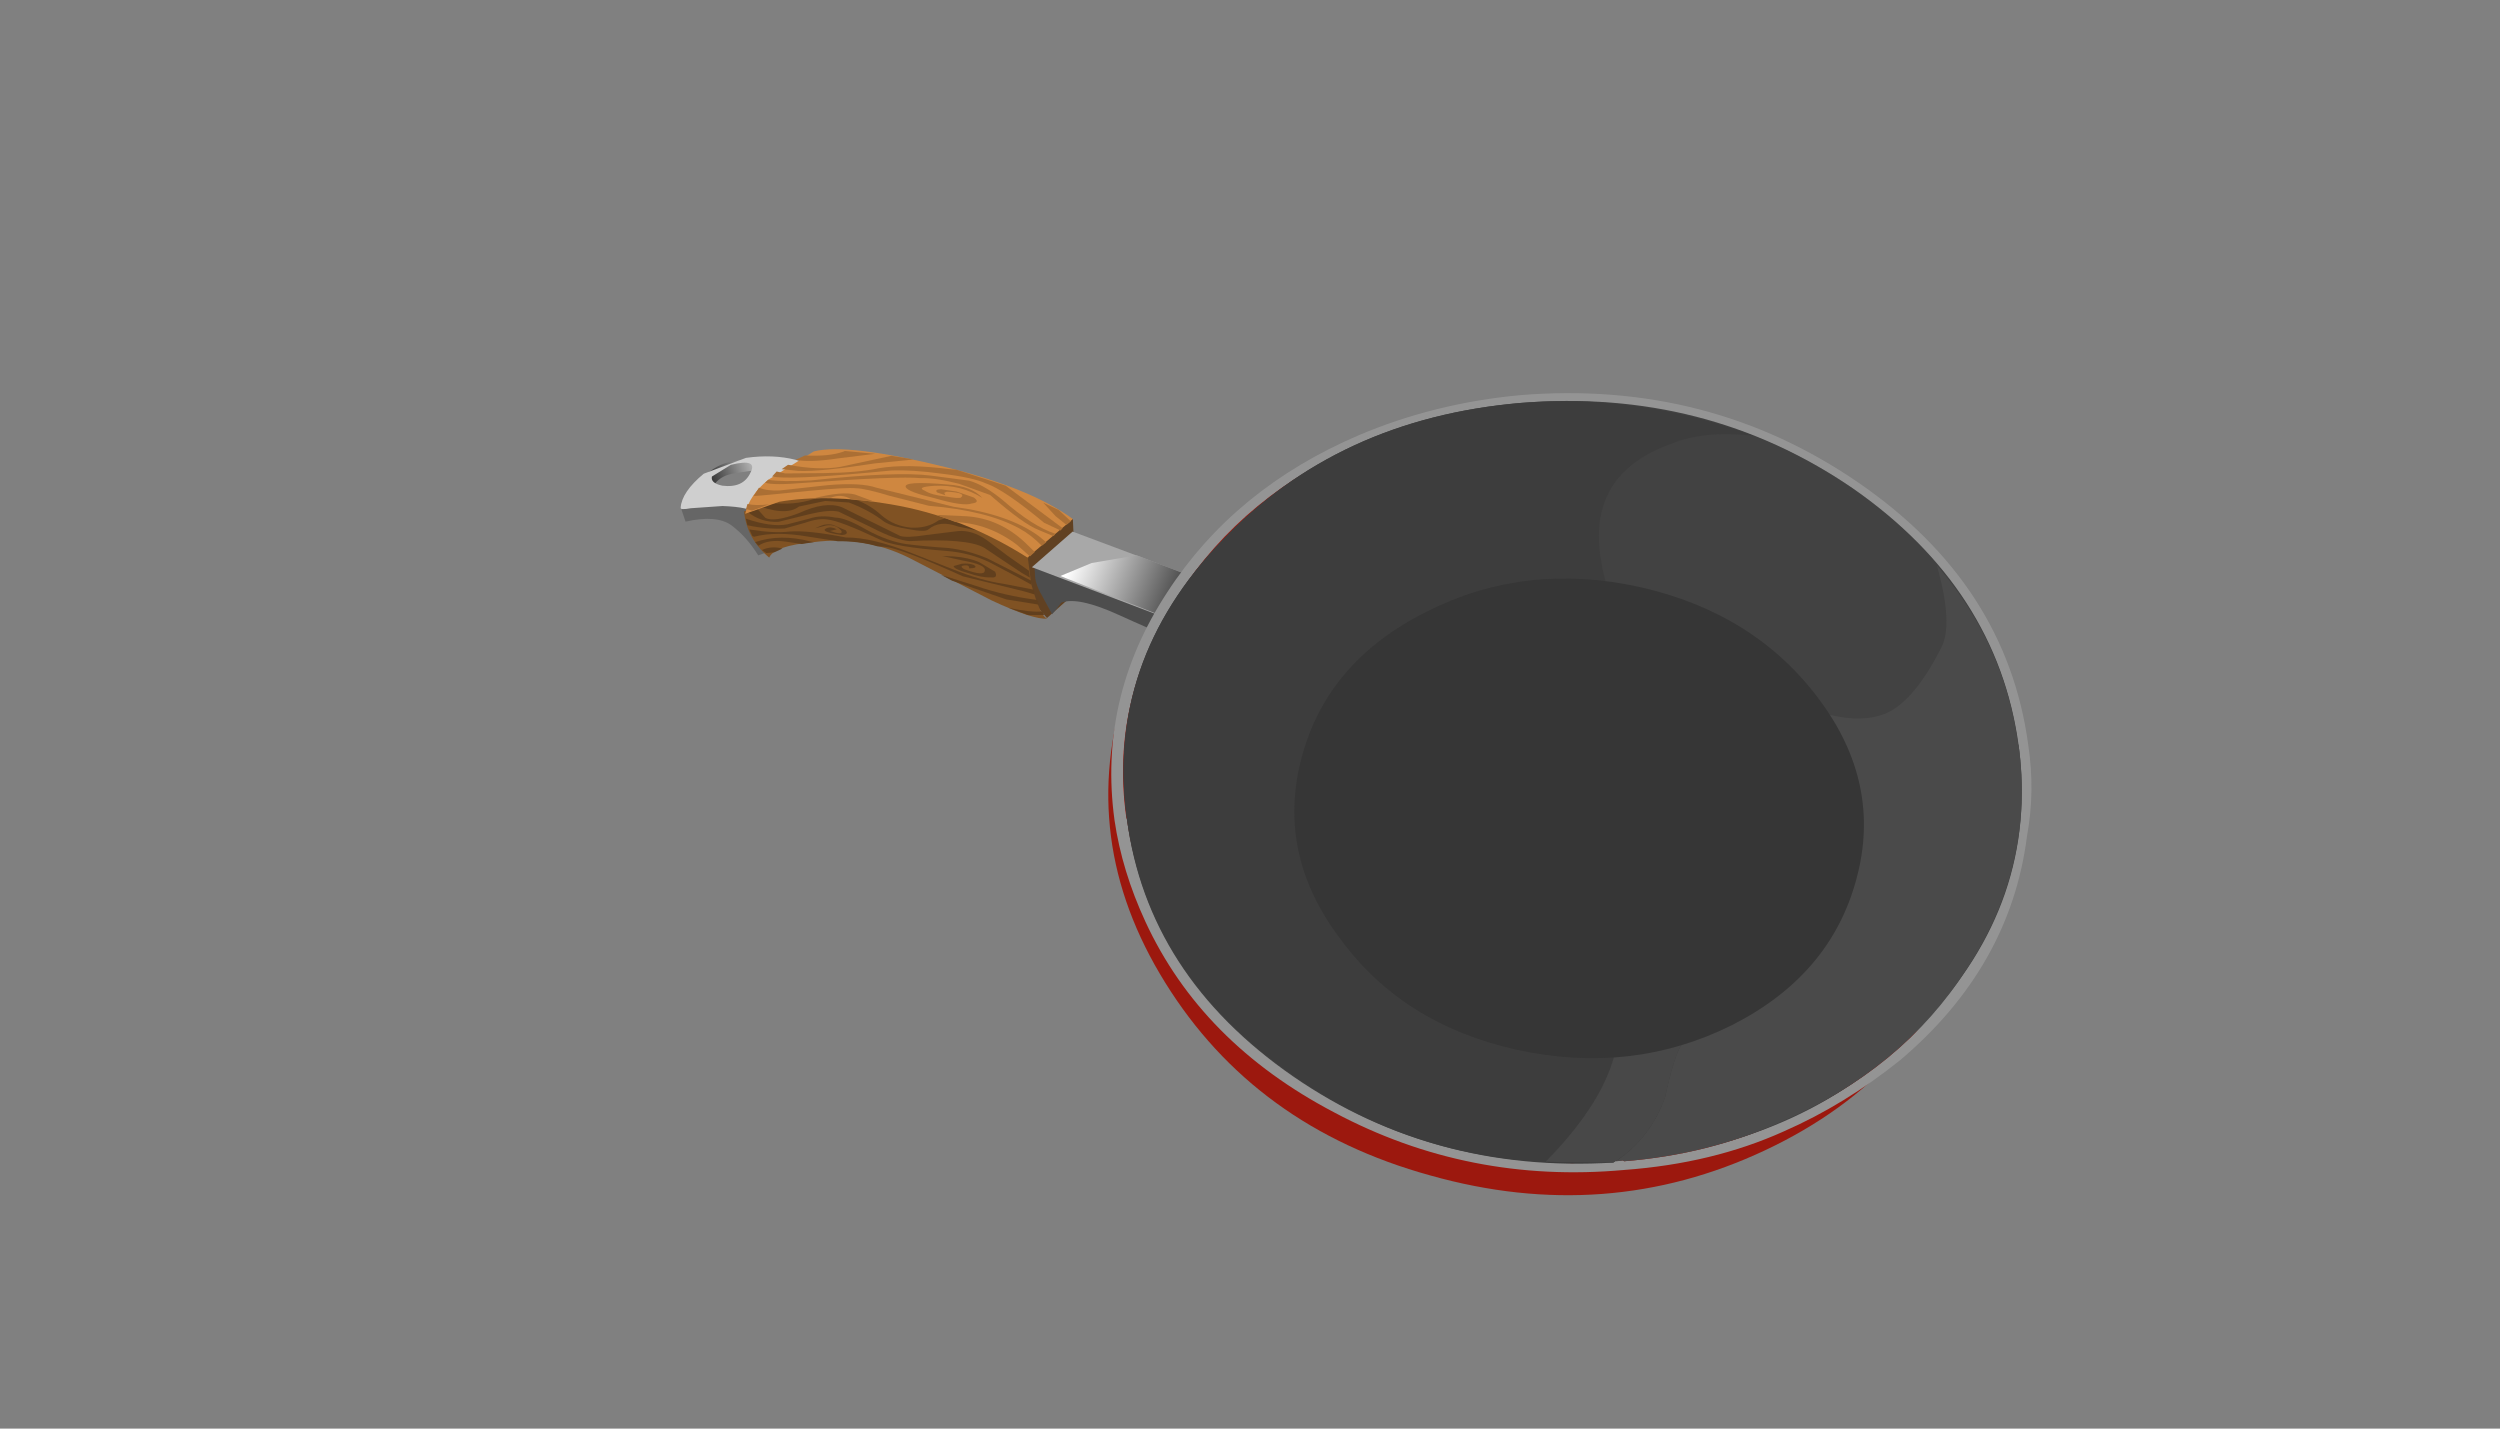 <?xml version="1.0" encoding="UTF-8" standalone="no"?>
<svg xmlns:xlink="http://www.w3.org/1999/xlink" height="100.0px" width="175.0px" xmlns="http://www.w3.org/2000/svg">
  <rect width="100%" height="100%" fill="#808080" stroke="none"/>
  <g transform="matrix(1.0, 0.0, 0.0, 1.0, 0.0, 0.0)">
    <use height="79.9" transform="matrix(0.879, -0.406, 0.39, 0.844, 46.875, 34.109)" width="82.55" xlink:href="#shape0"/>
  </g>
  <defs>
    <g id="shape0" transform="matrix(1.0, 0.0, 0.0, 1.0, 41.25, 39.95)">
      <path d="M-36.9 -37.1 L-35.5 -35.65 -36.45 -32.4 -37.5 -32.5 Q-37.7 -34.15 -38.35 -35.4 -39.0 -36.6 -41.25 -37.1 L-41.15 -38.05 -39.55 -38.2 -36.9 -37.1" fill="#666666" fill-rule="evenodd" stroke="none"/>
      <path d="M-39.1 -37.85 Q-39.3 -39.55 -37.95 -39.8 -36.35 -40.1 -34.65 -38.95 -34.0 -38.5 -35.05 -38.4 L-36.55 -38.85 Q-38.15 -39.35 -39.1 -37.85" fill="url(#gradient0)" fill-rule="evenodd" stroke="none"/>
      <path d="M-36.55 -39.55 L-38.15 -39.35 Q-38.45 -38.95 -37.75 -38.4 -36.45 -37.55 -35.5 -38.4 -34.55 -39.15 -36.55 -39.55 M-33.15 -35.75 Q-35.4 -34.65 -36.35 -35.4 -36.55 -36.05 -38.35 -37.0 L-40.5 -37.85 Q-41.25 -38.05 -41.15 -38.2 -40.6 -39.25 -38.6 -39.8 L-35.35 -39.55 Q-33.45 -38.95 -32.15 -37.85 -30.9 -36.8 -33.15 -35.75" fill="#cfcfcf" fill-rule="evenodd" stroke="none"/>
      <path d="M-19.55 -27.3 Q-17.85 -26.1 -15.75 -25.05 L-17.75 -19.95 -20.45 -19.1 -21.8 -24.0 Q-22.05 -25.15 -20.85 -26.35 L-19.55 -27.3" fill="#614122" fill-rule="evenodd" stroke="none"/>
      <path d="M-19.6 -24.2 Q-19.7 -23.9 -19.9 -23.75 L-20.45 -21.95 Q-20.85 -19.4 -20.45 -19.05 -21.4 -19.4 -23.55 -22.05 L-27.7 -27.6 Q-29.95 -30.5 -33.45 -31.65 -36.15 -32.65 -36.85 -32.0 -37.75 -34.0 -37.1 -35.95 L-27.35 -35.5 -19.6 -24.2" fill="#805223" fill-rule="evenodd" stroke="none"/>
      <path d="M-22.05 -26.35 L-21.15 -24.6 -20.2 -22.9 -20.35 -22.4 -20.75 -23.0 -22.45 -25.9 Q-23.3 -27.1 -27.15 -28.7 -28.0 -29.2 -29.2 -30.8 L-30.9 -32.95 Q-31.45 -33.4 -32.9 -33.7 L-35.15 -34.15 Q-36.35 -34.65 -36.9 -35.85 L-36.25 -36.05 -35.9 -34.85 Q-35.5 -34.25 -33.55 -34.1 -31.45 -34.1 -30.55 -33.15 L-27.6 -29.35 Q-27.25 -29.0 -25.9 -28.6 L-23.65 -27.85 Q-22.7 -27.5 -22.05 -26.35" fill="#613f1d" fill-rule="evenodd" stroke="none"/>
      <path d="M-36.45 -36.35 L-36.35 -36.25 -36.45 -36.15 -36.45 -36.35 M-31.4 -34.55 Q-29.05 -33.5 -28.2 -31.35 -27.7 -30.2 -26.6 -29.55 -25.55 -29.0 -24.6 -29.2 L-23.95 -29.1 -21.15 -26.35 -23.5 -28.15 Q-24.5 -29.2 -25.55 -28.9 -25.85 -28.8 -26.85 -29.55 -27.8 -30.2 -28.2 -30.8 -28.85 -32.1 -29.95 -33.25 L-31.45 -34.1 -33.35 -34.55 Q-34.55 -34.25 -36.35 -36.25 L-36.0 -36.45 Q-35.35 -35.75 -34.4 -35.3 -32.95 -34.55 -31.4 -34.55" fill="#613f1d" fill-rule="evenodd" stroke="none"/>
      <path d="M-20.35 -22.15 L-20.45 -21.95 -20.45 -21.85 -21.05 -22.7 -22.55 -24.75 Q-23.55 -26.0 -25.0 -26.85 -28.35 -28.8 -29.05 -29.75 -31.1 -32.3 -31.85 -32.75 -32.4 -33.15 -33.45 -33.25 L-34.95 -33.5 Q-36.15 -34.0 -37.3 -34.9 L-37.2 -35.4 Q-35.8 -34.0 -34.65 -33.7 L-33.05 -33.4 Q-32.15 -33.3 -31.3 -32.65 -30.6 -32.3 -29.6 -30.8 -28.55 -29.35 -27.45 -28.6 -26.3 -27.85 -24.8 -27.0 -23.55 -26.2 -22.55 -25.05 L-20.35 -22.15" fill="#613f1d" fill-rule="evenodd" stroke="none"/>
      <path d="M-35.7 -32.2 L-36.35 -32.2 -36.9 -32.4 -37.1 -32.75 Q-36.35 -32.75 -35.7 -32.2" fill="#613f1d" fill-rule="evenodd" stroke="none"/>
      <path d="M-35.25 -32.55 Q-36.35 -33.3 -37.2 -33.15 L-37.3 -33.5 Q-35.4 -33.3 -33.65 -31.8 L-33.45 -31.65 -34.3 -31.9 -35.25 -32.55" fill="#613f1d" fill-rule="evenodd" stroke="none"/>
      <path d="M-20.55 -19.4 L-21.6 -19.9 -22.65 -21.0 Q-21.3 -19.95 -20.55 -19.7 L-20.55 -19.4" fill="#613f1d" fill-rule="evenodd" stroke="none"/>
      <path d="M-20.45 -21.45 L-20.55 -21.1 -21.15 -21.65 -24.7 -24.6 Q-27.9 -28.45 -28.95 -29.1 L-29.4 -29.35 Q-30.45 -30.3 -31.85 -30.95 L-33.65 -32.2 Q-35.6 -33.6 -37.2 -33.9 L-37.3 -34.0 -37.3 -34.55 Q-35.8 -33.5 -34.75 -33.15 -33.45 -32.65 -31.2 -30.95 -29.5 -30.15 -27.35 -27.8 L-25.15 -25.4 Q-23.65 -23.75 -22.25 -22.8 L-20.45 -21.45" fill="#613f1d" fill-rule="evenodd" stroke="none"/>
      <path d="M-20.55 -20.65 L-20.55 -20.25 -22.55 -21.65 -25.55 -24.65 -26.1 -25.4 -24.15 -23.55 Q-22.55 -21.95 -20.55 -20.65" fill="#613f1d" fill-rule="evenodd" stroke="none"/>
      <path d="M-24.7 -26.25 Q-23.75 -25.7 -23.2 -25.05 L-22.45 -23.9 Q-22.45 -23.35 -22.9 -23.65 -23.5 -23.9 -24.25 -24.65 -25.1 -25.4 -25.0 -25.6 L-24.4 -25.5 Q-23.95 -25.35 -23.65 -25.05 -23.4 -24.65 -24.05 -24.95 -23.95 -25.15 -24.15 -25.25 -24.7 -25.5 -24.4 -25.05 -23.3 -23.9 -23.1 -24.3 -22.8 -24.65 -24.25 -25.7 L-25.45 -26.65 -24.7 -26.25" fill="#613f1d" fill-rule="evenodd" stroke="none"/>
      <path d="M-31.0 -31.45 Q-30.9 -31.05 -31.4 -31.25 -32.8 -32.2 -32.2 -32.2 -31.85 -32.2 -31.55 -31.8 L-32.05 -31.9 Q-31.3 -31.15 -31.3 -31.55 -31.45 -32.2 -32.15 -32.4 L-32.95 -32.55 -32.6 -32.55 Q-32.05 -32.55 -31.65 -32.2 L-31.0 -31.45" fill="#613f1d" fill-rule="evenodd" stroke="none"/>
      <path d="M-19.9 -23.85 Q-22.9 -28.7 -27.25 -31.8 -31.1 -34.55 -34.5 -35.5 L-37.1 -35.75 Q-36.25 -36.9 -34.55 -37.35 L-30.7 -37.85 Q-28.2 -37.35 -22.45 -32.55 -17.55 -28.45 -15.75 -25.05 L-19.9 -23.85" fill="#cf8740" fill-rule="evenodd" stroke="none"/>
      <path d="M-31.4 -37.85 Q-29.85 -37.0 -28.75 -36.9 L-28.65 -36.9 -26.75 -35.75 -29.3 -36.6 Q-31.3 -37.2 -32.15 -37.85 L-31.4 -37.85" fill="#ab6f34" fill-rule="evenodd" stroke="none"/>
      <path d="M-29.3 -33.6 L-28.25 -32.5 -29.7 -33.4 Q-30.15 -34.1 -31.0 -34.15 L-31.2 -34.25 -32.15 -34.65 Q-30.05 -34.25 -29.3 -33.6" fill="#ab6f34" fill-rule="evenodd" stroke="none"/>
      <path d="M-27.05 -35.1 Q-30.9 -36.25 -32.3 -37.0 L-33.35 -37.65 -32.8 -37.75 Q-30.9 -36.35 -29.4 -35.95 L-25.75 -35.1 -24.4 -34.15 -27.05 -35.1" fill="#ab6f34" fill-rule="evenodd" stroke="none"/>
      <path d="M-19.25 -24.0 L-19.7 -23.85 -20.2 -25.05 Q-21.4 -27.4 -23.55 -28.55 L-24.6 -29.65 -22.65 -28.6 Q-20.55 -27.4 -19.6 -24.95 L-19.25 -24.0" fill="#ab6f34" fill-rule="evenodd" stroke="none"/>
      <path d="M-19.15 -29.45 L-16.7 -24.75 -16.9 -24.65 -17.75 -25.7 Q-19.35 -29.2 -20.35 -30.2 -21.05 -31.05 -23.0 -32.3 -24.8 -33.5 -26.2 -34.1 -32.4 -36.35 -33.9 -37.25 L-34.2 -37.45 -33.75 -37.65 -33.25 -37.25 -30.7 -36.05 Q-28.45 -35.0 -26.95 -34.65 -25.0 -34.1 -22.25 -32.3 L-21.9 -32.1 -19.15 -29.45" fill="#ab6f34" fill-rule="evenodd" stroke="none"/>
      <path d="M-19.8 -28.6 Q-18.6 -25.8 -17.35 -24.6 -17.45 -24.5 -17.55 -24.5 L-18.3 -25.35 Q-19.15 -26.25 -20.45 -29.3 L-22.15 -31.05 Q-23.5 -32.2 -24.5 -32.65 -25.9 -33.5 -32.15 -35.95 -34.4 -36.8 -34.85 -37.25 L-34.55 -37.35 Q-33.8 -36.8 -31.75 -35.95 -25.9 -33.9 -23.75 -32.5 L-21.4 -30.95 Q-20.55 -30.2 -19.8 -28.6" fill="#ab6f34" fill-rule="evenodd" stroke="none"/>
      <path d="M-16.4 -26.1 L-15.95 -24.95 -16.35 -24.85 -16.8 -25.8 -17.2 -27.1 -16.4 -26.1" fill="#ab6f34" fill-rule="evenodd" stroke="none"/>
      <path d="M-36.9 -36.05 L-36.65 -36.35 Q-36.15 -35.95 -35.25 -35.65 L-36.55 -35.75 -36.9 -36.05" fill="#ab6f34" fill-rule="evenodd" stroke="none"/>
      <path d="M-18.5 -24.95 L-18.2 -24.3 -18.6 -24.2 Q-18.95 -25.25 -19.55 -26.1 -21.15 -28.35 -24.8 -30.5 L-27.05 -32.4 Q-28.45 -33.7 -29.05 -34.0 -29.6 -34.35 -32.2 -35.3 L-35.5 -36.5 -36.0 -36.7 -35.4 -37.1 Q-34.95 -36.6 -34.1 -36.25 L-30.8 -35.1 Q-28.55 -34.25 -27.7 -33.4 L-23.2 -29.65 Q-19.8 -27.4 -18.5 -24.95" fill="#ab6f34" fill-rule="evenodd" stroke="none"/>
      <path d="M-21.6 -29.65 Q-21.3 -29.1 -21.9 -29.3 -22.55 -29.35 -24.15 -30.8 -25.75 -32.1 -25.75 -32.5 -25.75 -33.05 -22.9 -31.35 -21.4 -30.5 -21.05 -29.35 -22.05 -30.95 -23.85 -31.7 -25.1 -32.2 -24.6 -31.65 -24.3 -31.15 -23.4 -30.6 -22.65 -30.05 -22.45 -30.05 -21.9 -30.2 -23.2 -30.9 L-23.4 -30.9 -23.4 -30.7 -23.85 -31.15 Q-23.95 -31.45 -23.5 -31.25 L-22.55 -30.6 -21.6 -29.65" fill="#ab6f34" fill-rule="evenodd" stroke="none"/>
      <path d="M-15.65 -17.05 Q-17.75 -19.6 -19.05 -19.7 -19.55 -19.4 -20.0 -19.2 L-20.1 -20.8 Q-20.2 -21.85 -19.9 -22.5 L-19.7 -23.05 -16.25 -22.5 -11.45 -14.05 -11.35 -12.35 Q-12.3 -13.0 -15.65 -17.05" fill="#4d4d4d" fill-rule="evenodd" stroke="none"/>
      <path d="M-10.9 -13.5 L-19.9 -23.05 -16.15 -24.2 -9.55 -17.25 -10.9 -13.5" fill="#a8a8a8" fill-rule="evenodd" stroke="none"/>
      <path d="M-9.65 -12.15 L-18.3 -21.55 -15.85 -21.45 -12.65 -20.55 -7.2 -14.7 -9.65 -12.15" fill="url(#gradient1)" fill-rule="evenodd" stroke="none"/>
      <path d="M26.15 -12.35 Q36.25 -3.4 37.75 9.2 39.25 21.8 31.25 30.8 23.25 39.85 10.55 39.95 -2.15 40.05 -12.2 31.1 -22.25 22.25 -23.75 9.55 -25.25 -3.05 -17.25 -12.05 -9.3 -21.1 3.4 -21.2 16.1 -21.3 26.15 -12.35" fill="#9c180e" fill-rule="evenodd" stroke="none"/>
      <path d="M37.25 26.75 Q32.2 35.15 22.15 38.05 17.15 39.35 12.35 39.25 6.7 39.2 0.7 36.85 -9.95 32.9 -16.6 23.75 -23.2 14.8 -23.2 4.75 -23.2 0.55 -22.15 -3.15 -19.55 -12.0 -11.8 -17.05 -4.2 -22.05 5.6 -21.75 11.5 -21.55 17.35 -19.4 30.2 -14.5 36.9 -2.75 43.55 8.9 40.1 20.55 39.15 23.95 37.25 26.75 M39.45 4.75 Q37.2 -2.95 31.45 -9.25 L30.5 -10.2 Q24.75 -15.95 17.15 -18.85 11.5 -20.9 5.75 -21.1 -3.75 -21.4 -11.15 -16.5 -18.8 -11.6 -21.3 -2.95 L-21.3 -2.85 Q-23.0 3.05 -21.95 9.35 -20.95 15.6 -17.45 21.1 -12.0 29.95 -2.5 34.75 L0.9 36.15 0.95 36.25 Q6.7 38.45 12.35 38.5 21.95 38.8 29.3 33.9 36.9 28.95 39.45 20.3 L39.45 20.2 Q41.7 12.75 39.45 4.75" fill="#949494" fill-rule="evenodd" stroke="none"/>
      <path d="M39.45 20.3 Q36.05 31.65 24.75 36.25 13.5 40.95 0.9 36.15 -11.7 31.45 -18.2 20.0 -24.7 8.5 -21.3 -2.85 -17.95 -14.25 -6.65 -18.85 4.65 -23.55 17.15 -18.85 29.75 -14.05 36.35 -2.55 42.8 8.9 39.45 20.3" fill="#424242" fill-rule="evenodd" stroke="none"/>
      <path d="M17.7 -5.7 Q16.1 0.05 19.2 5.15 21.4 8.6 15.75 19.15 10.75 28.45 8.2 30.15 7.45 30.6 5.6 33.15 3.3 35.6 0.2 36.0 -12.1 31.0 -18.3 19.7 -24.6 8.45 -21.3 -2.85 -17.95 -14.25 -6.65 -18.85 4.65 -23.55 17.15 -18.85 25.25 -15.75 31.45 -9.25 28.35 -11.2 25.8 -11.3 19.4 -11.9 17.7 -5.7" fill="#3d3d3d" fill-rule="evenodd" stroke="none"/>
      <path d="M39.45 20.3 Q36.9 28.95 29.3 33.9 21.95 38.8 12.35 38.5 6.7 38.45 0.95 36.25 L0.9 36.15 0.4 36.0 Q3.4 35.5 5.6 33.15 7.45 30.6 8.2 30.15 10.75 28.45 15.75 19.15 21.4 8.6 19.2 5.15 18.45 3.9 18.0 2.5 L18.2 2.3 20.25 3.65 Q22.6 5.35 24.1 7.7 28.15 13.7 31.65 13.9 33.9 14.0 37.35 11.15 38.85 9.95 39.55 5.4 41.6 12.95 39.45 20.2 L39.45 20.3" fill="#4a4a4a" fill-rule="evenodd" stroke="none"/>
      <path d="M19.2 5.15 Q21.4 8.6 15.75 19.15 10.75 28.45 8.2 30.15 7.45 30.6 5.6 33.15 3.3 35.6 0.2 36.0 L-3.25 34.3 -4.2 33.8 Q4.1 30.55 5.3 25.05 6.25 20.55 11.6 11.9 15.0 6.45 18.0 2.5 18.45 3.9 19.2 5.15" fill="#484848" fill-rule="evenodd" stroke="none"/>
      <path d="M24.75 24.3 Q20.15 30.05 12.15 30.35 4.1 30.6 -2.7 25.25 -9.45 19.9 -10.95 12.0 -12.55 4.2 -7.95 -1.55 -3.35 -7.3 4.65 -7.55 12.65 -7.85 19.4 -2.5 26.15 2.9 27.75 10.8 29.35 18.6 24.75 24.3" fill="#363636" fill-rule="evenodd" stroke="none"/>
    </g>
    <linearGradient gradientTransform="matrix(-0.004, -2.0E-4, -2.0E-4, 0.004, -36.45, -38.8)" gradientUnits="userSpaceOnUse" id="gradient0" spreadMethod="pad" x1="-819.2" x2="819.2">
      <stop offset="0.0" stop-color="#ffffff"/>
      <stop offset="1.0" stop-color="#000000"/>
    </linearGradient>
    <linearGradient gradientTransform="matrix(0.005, 0.005, 0.005, -0.005, -12.95, -18.2)" gradientUnits="userSpaceOnUse" id="gradient1" spreadMethod="pad" x1="-819.2" x2="819.2">
      <stop offset="0.0" stop-color="#ffffff"/>
      <stop offset="1.0" stop-color="#000000"/>
    </linearGradient>
  </defs>
</svg>
